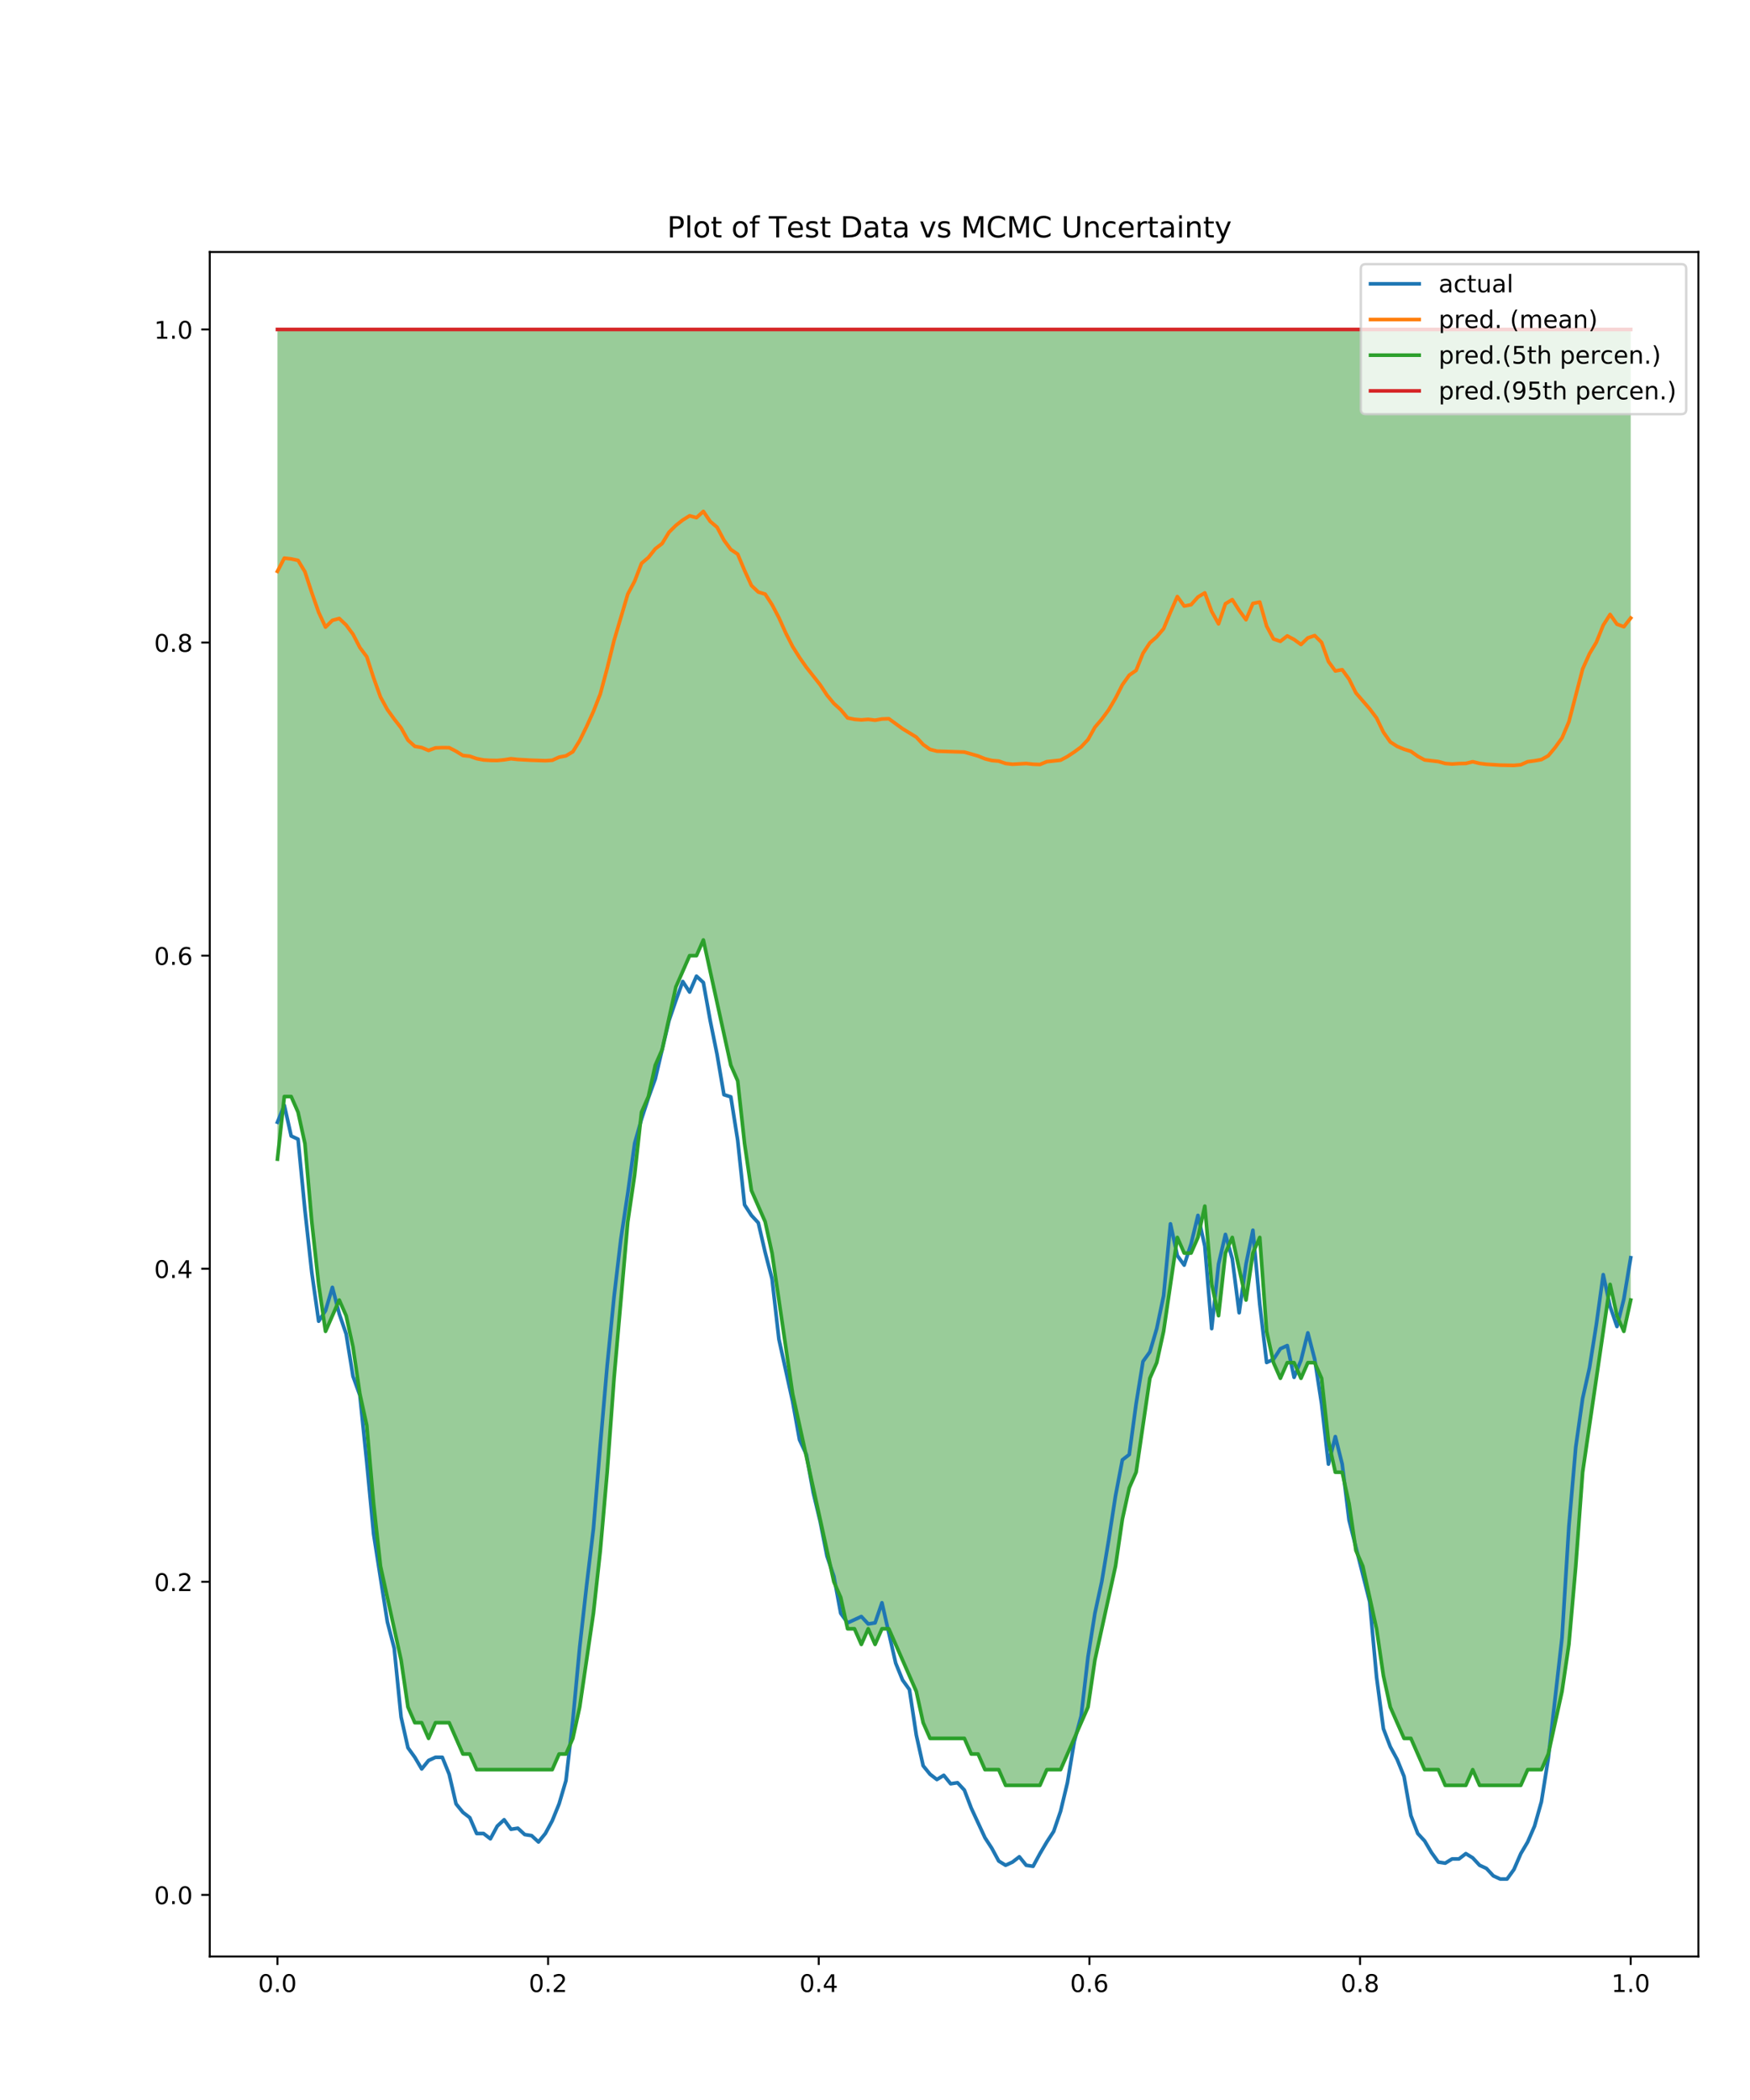 <?xml version="1.0" encoding="utf-8" standalone="no"?>
<!DOCTYPE svg PUBLIC "-//W3C//DTD SVG 1.1//EN"
  "http://www.w3.org/Graphics/SVG/1.1/DTD/svg11.dtd">
<!-- Created with matplotlib (http://matplotlib.org/) -->
<svg height="864pt" version="1.1" viewBox="0 0 720 864" width="720pt" xmlns="http://www.w3.org/2000/svg" xmlns:xlink="http://www.w3.org/1999/xlink">
 <defs>
  <style type="text/css">
*{stroke-linecap:butt;stroke-linejoin:round;}
  </style>
 </defs>
 <g id="figure_1">
  <g id="patch_1">
   <path d="M 0 864 
L 720 864 
L 720 0 
L 0 0 
z
" style="fill:#ffffff;"/>
  </g>
  <g id="axes_1">
   <g id="patch_2">
    <path d="M 86.31 804.96 
L 698.76 804.96 
L 698.76 103.68 
L 86.31 103.68 
z
" style="fill:#ffffff;"/>
   </g>
   <g id="PolyCollection_1">
    <path clip-path="url(#p21fb8d929a)" d="M 114.149 135.556 
L 114.149 476.908 
L 116.975 451.145 
L 119.801 451.145 
L 122.627 457.586 
L 125.454 470.467 
L 128.28 502.67 
L 131.106 528.433 
L 133.932 547.754 
L 136.759 541.314 
L 139.585 534.873 
L 142.411 541.314 
L 145.237 554.195 
L 148.064 573.517 
L 150.89 586.398 
L 153.716 618.601 
L 156.542 644.363 
L 159.369 657.244 
L 162.195 670.126 
L 165.021 683.007 
L 167.848 702.329 
L 170.674 708.769 
L 173.5 708.769 
L 176.326 715.21 
L 179.153 708.769 
L 181.979 708.769 
L 184.805 708.769 
L 187.631 715.21 
L 190.458 721.65 
L 193.284 721.65 
L 196.11 728.091 
L 198.936 728.091 
L 201.763 728.091 
L 204.589 728.091 
L 207.415 728.091 
L 210.241 728.091 
L 213.068 728.091 
L 215.894 728.091 
L 218.72 728.091 
L 221.546 728.091 
L 224.373 728.091 
L 227.199 728.091 
L 230.025 721.65 
L 232.851 721.65 
L 235.678 715.21 
L 238.504 702.329 
L 241.33 683.007 
L 244.156 663.685 
L 246.983 637.923 
L 249.809 605.72 
L 252.635 567.076 
L 255.462 534.873 
L 258.288 502.67 
L 261.114 483.348 
L 263.94 457.586 
L 266.767 451.145 
L 269.593 438.264 
L 272.419 431.824 
L 275.245 418.942 
L 278.072 406.061 
L 280.898 399.621 
L 283.724 393.18 
L 286.55 393.18 
L 289.377 386.739 
L 292.203 399.621 
L 295.029 412.502 
L 297.855 425.383 
L 300.682 438.264 
L 303.508 444.705 
L 306.334 470.467 
L 309.16 489.789 
L 311.987 496.23 
L 314.813 502.67 
L 317.639 515.551 
L 320.465 534.873 
L 323.292 554.195 
L 326.118 573.517 
L 328.944 586.398 
L 331.77 599.279 
L 334.597 612.16 
L 337.423 625.041 
L 340.249 637.923 
L 343.075 650.804 
L 345.902 657.244 
L 348.728 670.126 
L 351.554 670.126 
L 354.381 676.566 
L 357.207 670.126 
L 360.033 676.566 
L 362.859 670.126 
L 365.686 670.126 
L 368.512 676.566 
L 371.338 683.007 
L 374.164 689.447 
L 376.991 695.888 
L 379.817 708.769 
L 382.643 715.21 
L 385.469 715.21 
L 388.296 715.21 
L 391.122 715.21 
L 393.948 715.21 
L 396.774 715.21 
L 399.601 721.65 
L 402.427 721.65 
L 405.253 728.091 
L 408.079 728.091 
L 410.906 728.091 
L 413.732 734.532 
L 416.558 734.532 
L 419.384 734.532 
L 422.211 734.532 
L 425.037 734.532 
L 427.863 734.532 
L 430.689 728.091 
L 433.516 728.091 
L 436.342 728.091 
L 439.168 721.65 
L 441.995 715.21 
L 444.821 708.769 
L 447.647 702.329 
L 450.473 683.007 
L 453.3 670.126 
L 456.126 657.244 
L 458.952 644.363 
L 461.778 625.041 
L 464.605 612.16 
L 467.431 605.72 
L 470.257 586.398 
L 473.083 567.076 
L 475.91 560.636 
L 478.736 547.754 
L 481.562 528.433 
L 484.388 509.111 
L 487.215 515.551 
L 490.041 515.551 
L 492.867 509.111 
L 495.693 496.23 
L 498.52 528.433 
L 501.346 541.314 
L 504.172 515.551 
L 506.998 509.111 
L 509.825 521.992 
L 512.651 534.873 
L 515.477 515.551 
L 518.303 509.111 
L 521.13 547.754 
L 523.956 560.636 
L 526.782 567.076 
L 529.608 560.636 
L 532.435 560.636 
L 535.261 567.076 
L 538.087 560.636 
L 540.914 560.636 
L 543.74 567.076 
L 546.566 592.838 
L 549.392 605.72 
L 552.219 605.72 
L 555.045 618.601 
L 557.871 637.923 
L 560.697 644.363 
L 563.524 657.244 
L 566.35 670.126 
L 569.176 689.447 
L 572.002 702.329 
L 574.829 708.769 
L 577.655 715.21 
L 580.481 715.21 
L 583.307 721.65 
L 586.134 728.091 
L 588.96 728.091 
L 591.786 728.091 
L 594.612 734.532 
L 597.439 734.532 
L 600.265 734.532 
L 603.091 734.532 
L 605.917 728.091 
L 608.744 734.532 
L 611.57 734.532 
L 614.396 734.532 
L 617.222 734.532 
L 620.049 734.532 
L 622.875 734.532 
L 625.701 734.532 
L 628.528 728.091 
L 631.354 728.091 
L 634.18 728.091 
L 637.006 721.65 
L 639.833 708.769 
L 642.659 695.888 
L 645.485 676.566 
L 648.311 644.363 
L 651.138 605.72 
L 653.964 586.398 
L 656.79 567.076 
L 659.616 547.754 
L 662.443 528.433 
L 665.269 541.314 
L 668.095 547.754 
L 670.921 534.873 
L 670.921 135.556 
L 670.921 135.556 
L 668.095 135.556 
L 665.269 135.556 
L 662.443 135.556 
L 659.616 135.556 
L 656.79 135.556 
L 653.964 135.556 
L 651.138 135.556 
L 648.311 135.556 
L 645.485 135.556 
L 642.659 135.556 
L 639.833 135.556 
L 637.006 135.556 
L 634.18 135.556 
L 631.354 135.556 
L 628.528 135.556 
L 625.701 135.556 
L 622.875 135.556 
L 620.049 135.556 
L 617.222 135.556 
L 614.396 135.556 
L 611.57 135.556 
L 608.744 135.556 
L 605.917 135.556 
L 603.091 135.556 
L 600.265 135.556 
L 597.439 135.556 
L 594.612 135.556 
L 591.786 135.556 
L 588.96 135.556 
L 586.134 135.556 
L 583.307 135.556 
L 580.481 135.556 
L 577.655 135.556 
L 574.829 135.556 
L 572.002 135.556 
L 569.176 135.556 
L 566.35 135.556 
L 563.524 135.556 
L 560.697 135.556 
L 557.871 135.556 
L 555.045 135.556 
L 552.219 135.556 
L 549.392 135.556 
L 546.566 135.556 
L 543.74 135.556 
L 540.914 135.556 
L 538.087 135.556 
L 535.261 135.556 
L 532.435 135.556 
L 529.608 135.556 
L 526.782 135.556 
L 523.956 135.556 
L 521.13 135.556 
L 518.303 135.556 
L 515.477 135.556 
L 512.651 135.556 
L 509.825 135.556 
L 506.998 135.556 
L 504.172 135.556 
L 501.346 135.556 
L 498.52 135.556 
L 495.693 135.556 
L 492.867 135.556 
L 490.041 135.556 
L 487.215 135.556 
L 484.388 135.556 
L 481.562 135.556 
L 478.736 135.556 
L 475.91 135.556 
L 473.083 135.556 
L 470.257 135.556 
L 467.431 135.556 
L 464.605 135.556 
L 461.778 135.556 
L 458.952 135.556 
L 456.126 135.556 
L 453.3 135.556 
L 450.473 135.556 
L 447.647 135.556 
L 444.821 135.556 
L 441.995 135.556 
L 439.168 135.556 
L 436.342 135.556 
L 433.516 135.556 
L 430.689 135.556 
L 427.863 135.556 
L 425.037 135.556 
L 422.211 135.556 
L 419.384 135.556 
L 416.558 135.556 
L 413.732 135.556 
L 410.906 135.556 
L 408.079 135.556 
L 405.253 135.556 
L 402.427 135.556 
L 399.601 135.556 
L 396.774 135.556 
L 393.948 135.556 
L 391.122 135.556 
L 388.296 135.556 
L 385.469 135.556 
L 382.643 135.556 
L 379.817 135.556 
L 376.991 135.556 
L 374.164 135.556 
L 371.338 135.556 
L 368.512 135.556 
L 365.686 135.556 
L 362.859 135.556 
L 360.033 135.556 
L 357.207 135.556 
L 354.381 135.556 
L 351.554 135.556 
L 348.728 135.556 
L 345.902 135.556 
L 343.075 135.556 
L 340.249 135.556 
L 337.423 135.556 
L 334.597 135.556 
L 331.77 135.556 
L 328.944 135.556 
L 326.118 135.556 
L 323.292 135.556 
L 320.465 135.556 
L 317.639 135.556 
L 314.813 135.556 
L 311.987 135.556 
L 309.16 135.556 
L 306.334 135.556 
L 303.508 135.556 
L 300.682 135.556 
L 297.855 135.556 
L 295.029 135.556 
L 292.203 135.556 
L 289.377 135.556 
L 286.55 135.556 
L 283.724 135.556 
L 280.898 135.556 
L 278.072 135.556 
L 275.245 135.556 
L 272.419 135.556 
L 269.593 135.556 
L 266.767 135.556 
L 263.94 135.556 
L 261.114 135.556 
L 258.288 135.556 
L 255.462 135.556 
L 252.635 135.556 
L 249.809 135.556 
L 246.983 135.556 
L 244.156 135.556 
L 241.33 135.556 
L 238.504 135.556 
L 235.678 135.556 
L 232.851 135.556 
L 230.025 135.556 
L 227.199 135.556 
L 224.373 135.556 
L 221.546 135.556 
L 218.72 135.556 
L 215.894 135.556 
L 213.068 135.556 
L 210.241 135.556 
L 207.415 135.556 
L 204.589 135.556 
L 201.763 135.556 
L 198.936 135.556 
L 196.11 135.556 
L 193.284 135.556 
L 190.458 135.556 
L 187.631 135.556 
L 184.805 135.556 
L 181.979 135.556 
L 179.153 135.556 
L 176.326 135.556 
L 173.5 135.556 
L 170.674 135.556 
L 167.848 135.556 
L 165.021 135.556 
L 162.195 135.556 
L 159.369 135.556 
L 156.542 135.556 
L 153.716 135.556 
L 150.89 135.556 
L 148.064 135.556 
L 145.237 135.556 
L 142.411 135.556 
L 139.585 135.556 
L 136.759 135.556 
L 133.932 135.556 
L 131.106 135.556 
L 128.28 135.556 
L 125.454 135.556 
L 122.627 135.556 
L 119.801 135.556 
L 116.975 135.556 
L 114.149 135.556 
z
" style="fill:#008000;fill-opacity:0.4;"/>
   </g>
   <g id="matplotlib.axis_1">
    <g id="xtick_1">
     <g id="line2d_1">
      <defs>
       <path d="M 0 0 
L 0 3.5 
" id="mecf77a45b4" style="stroke:#000000;stroke-width:0.8;"/>
      </defs>
      <g>
       <use style="stroke:#000000;stroke-width:0.8;" x="114.149" xlink:href="#mecf77a45b4" y="804.96"/>
      </g>
     </g>
     <g id="text_1">
      <!-- 0.0 -->
      <defs>
       <path d="M 31.781 66.406 
Q 24.172 66.406 20.328 58.906 
Q 16.5 51.422 16.5 36.375 
Q 16.5 21.391 20.328 13.891 
Q 24.172 6.391 31.781 6.391 
Q 39.453 6.391 43.281 13.891 
Q 47.125 21.391 47.125 36.375 
Q 47.125 51.422 43.281 58.906 
Q 39.453 66.406 31.781 66.406 
z
M 31.781 74.219 
Q 44.047 74.219 50.516 64.516 
Q 56.984 54.828 56.984 36.375 
Q 56.984 17.969 50.516 8.266 
Q 44.047 -1.422 31.781 -1.422 
Q 19.531 -1.422 13.062 8.266 
Q 6.594 17.969 6.594 36.375 
Q 6.594 54.828 13.062 64.516 
Q 19.531 74.219 31.781 74.219 
z
" id="DejaVuSans-30"/>
       <path d="M 10.688 12.406 
L 21 12.406 
L 21 0 
L 10.688 0 
z
" id="DejaVuSans-2e"/>
      </defs>
      <g transform="translate(106.197 819.558)scale(0.1 -0.1)">
       <use xlink:href="#DejaVuSans-30"/>
       <use x="63.623" xlink:href="#DejaVuSans-2e"/>
       <use x="95.41" xlink:href="#DejaVuSans-30"/>
      </g>
     </g>
    </g>
    <g id="xtick_2">
     <g id="line2d_2">
      <g>
       <use style="stroke:#000000;stroke-width:0.8;" x="225.503" xlink:href="#mecf77a45b4" y="804.96"/>
      </g>
     </g>
     <g id="text_2">
      <!-- 0.2 -->
      <defs>
       <path d="M 19.188 8.297 
L 53.609 8.297 
L 53.609 0 
L 7.328 0 
L 7.328 8.297 
Q 12.938 14.109 22.625 23.891 
Q 32.328 33.688 34.812 36.531 
Q 39.547 41.844 41.422 45.531 
Q 43.312 49.219 43.312 52.781 
Q 43.312 58.594 39.234 62.25 
Q 35.156 65.922 28.609 65.922 
Q 23.969 65.922 18.812 64.312 
Q 13.672 62.703 7.812 59.422 
L 7.812 69.391 
Q 13.766 71.781 18.938 73 
Q 24.125 74.219 28.422 74.219 
Q 39.75 74.219 46.484 68.547 
Q 53.219 62.891 53.219 53.422 
Q 53.219 48.922 51.531 44.891 
Q 49.859 40.875 45.406 35.406 
Q 44.188 33.984 37.641 27.219 
Q 31.109 20.453 19.188 8.297 
z
" id="DejaVuSans-32"/>
      </defs>
      <g transform="translate(217.552 819.558)scale(0.1 -0.1)">
       <use xlink:href="#DejaVuSans-30"/>
       <use x="63.623" xlink:href="#DejaVuSans-2e"/>
       <use x="95.41" xlink:href="#DejaVuSans-32"/>
      </g>
     </g>
    </g>
    <g id="xtick_3">
     <g id="line2d_3">
      <g>
       <use style="stroke:#000000;stroke-width:0.8;" x="336.858" xlink:href="#mecf77a45b4" y="804.96"/>
      </g>
     </g>
     <g id="text_3">
      <!-- 0.4 -->
      <defs>
       <path d="M 37.797 64.312 
L 12.891 25.391 
L 37.797 25.391 
z
M 35.203 72.906 
L 47.609 72.906 
L 47.609 25.391 
L 58.016 25.391 
L 58.016 17.188 
L 47.609 17.188 
L 47.609 0 
L 37.797 0 
L 37.797 17.188 
L 4.891 17.188 
L 4.891 26.703 
z
" id="DejaVuSans-34"/>
      </defs>
      <g transform="translate(328.906 819.558)scale(0.1 -0.1)">
       <use xlink:href="#DejaVuSans-30"/>
       <use x="63.623" xlink:href="#DejaVuSans-2e"/>
       <use x="95.41" xlink:href="#DejaVuSans-34"/>
      </g>
     </g>
    </g>
    <g id="xtick_4">
     <g id="line2d_4">
      <g>
       <use style="stroke:#000000;stroke-width:0.8;" x="448.212" xlink:href="#mecf77a45b4" y="804.96"/>
      </g>
     </g>
     <g id="text_4">
      <!-- 0.6 -->
      <defs>
       <path d="M 33.016 40.375 
Q 26.375 40.375 22.484 35.828 
Q 18.609 31.297 18.609 23.391 
Q 18.609 15.531 22.484 10.953 
Q 26.375 6.391 33.016 6.391 
Q 39.656 6.391 43.531 10.953 
Q 47.406 15.531 47.406 23.391 
Q 47.406 31.297 43.531 35.828 
Q 39.656 40.375 33.016 40.375 
z
M 52.594 71.297 
L 52.594 62.312 
Q 48.875 64.062 45.094 64.984 
Q 41.312 65.922 37.594 65.922 
Q 27.828 65.922 22.672 59.328 
Q 17.531 52.734 16.797 39.406 
Q 19.672 43.656 24.016 45.922 
Q 28.375 48.188 33.594 48.188 
Q 44.578 48.188 50.953 41.516 
Q 57.328 34.859 57.328 23.391 
Q 57.328 12.156 50.688 5.359 
Q 44.047 -1.422 33.016 -1.422 
Q 20.359 -1.422 13.672 8.266 
Q 6.984 17.969 6.984 36.375 
Q 6.984 53.656 15.188 63.938 
Q 23.391 74.219 37.203 74.219 
Q 40.922 74.219 44.703 73.484 
Q 48.484 72.75 52.594 71.297 
z
" id="DejaVuSans-36"/>
      </defs>
      <g transform="translate(440.261 819.558)scale(0.1 -0.1)">
       <use xlink:href="#DejaVuSans-30"/>
       <use x="63.623" xlink:href="#DejaVuSans-2e"/>
       <use x="95.41" xlink:href="#DejaVuSans-36"/>
      </g>
     </g>
    </g>
    <g id="xtick_5">
     <g id="line2d_5">
      <g>
       <use style="stroke:#000000;stroke-width:0.8;" x="559.567" xlink:href="#mecf77a45b4" y="804.96"/>
      </g>
     </g>
     <g id="text_5">
      <!-- 0.8 -->
      <defs>
       <path d="M 31.781 34.625 
Q 24.75 34.625 20.719 30.859 
Q 16.703 27.094 16.703 20.516 
Q 16.703 13.922 20.719 10.156 
Q 24.75 6.391 31.781 6.391 
Q 38.812 6.391 42.859 10.172 
Q 46.922 13.969 46.922 20.516 
Q 46.922 27.094 42.891 30.859 
Q 38.875 34.625 31.781 34.625 
z
M 21.922 38.812 
Q 15.578 40.375 12.031 44.719 
Q 8.5 49.078 8.5 55.328 
Q 8.5 64.062 14.719 69.141 
Q 20.953 74.219 31.781 74.219 
Q 42.672 74.219 48.875 69.141 
Q 55.078 64.062 55.078 55.328 
Q 55.078 49.078 51.531 44.719 
Q 48 40.375 41.703 38.812 
Q 48.828 37.156 52.797 32.312 
Q 56.781 27.484 56.781 20.516 
Q 56.781 9.906 50.312 4.234 
Q 43.844 -1.422 31.781 -1.422 
Q 19.734 -1.422 13.25 4.234 
Q 6.781 9.906 6.781 20.516 
Q 6.781 27.484 10.781 32.312 
Q 14.797 37.156 21.922 38.812 
z
M 18.312 54.391 
Q 18.312 48.734 21.844 45.562 
Q 25.391 42.391 31.781 42.391 
Q 38.141 42.391 41.719 45.562 
Q 45.312 48.734 45.312 54.391 
Q 45.312 60.062 41.719 63.234 
Q 38.141 66.406 31.781 66.406 
Q 25.391 66.406 21.844 63.234 
Q 18.312 60.062 18.312 54.391 
z
" id="DejaVuSans-38"/>
      </defs>
      <g transform="translate(551.615 819.558)scale(0.1 -0.1)">
       <use xlink:href="#DejaVuSans-30"/>
       <use x="63.623" xlink:href="#DejaVuSans-2e"/>
       <use x="95.41" xlink:href="#DejaVuSans-38"/>
      </g>
     </g>
    </g>
    <g id="xtick_6">
     <g id="line2d_6">
      <g>
       <use style="stroke:#000000;stroke-width:0.8;" x="670.921" xlink:href="#mecf77a45b4" y="804.96"/>
      </g>
     </g>
     <g id="text_6">
      <!-- 1.0 -->
      <defs>
       <path d="M 12.406 8.297 
L 28.516 8.297 
L 28.516 63.922 
L 10.984 60.406 
L 10.984 69.391 
L 28.422 72.906 
L 38.281 72.906 
L 38.281 8.297 
L 54.391 8.297 
L 54.391 0 
L 12.406 0 
z
" id="DejaVuSans-31"/>
      </defs>
      <g transform="translate(662.97 819.558)scale(0.1 -0.1)">
       <use xlink:href="#DejaVuSans-31"/>
       <use x="63.623" xlink:href="#DejaVuSans-2e"/>
       <use x="95.41" xlink:href="#DejaVuSans-30"/>
      </g>
     </g>
    </g>
   </g>
   <g id="matplotlib.axis_2">
    <g id="ytick_1">
     <g id="line2d_7">
      <defs>
       <path d="M 0 0 
L -3.5 0 
" id="m53fb6d3115" style="stroke:#000000;stroke-width:0.8;"/>
      </defs>
      <g>
       <use style="stroke:#000000;stroke-width:0.8;" x="86.31" xlink:href="#m53fb6d3115" y="779.616"/>
      </g>
     </g>
     <g id="text_7">
      <!-- 0.0 -->
      <g transform="translate(63.407 783.415)scale(0.1 -0.1)">
       <use xlink:href="#DejaVuSans-30"/>
       <use x="63.623" xlink:href="#DejaVuSans-2e"/>
       <use x="95.41" xlink:href="#DejaVuSans-30"/>
      </g>
     </g>
    </g>
    <g id="ytick_2">
     <g id="line2d_8">
      <g>
       <use style="stroke:#000000;stroke-width:0.8;" x="86.31" xlink:href="#m53fb6d3115" y="650.804"/>
      </g>
     </g>
     <g id="text_8">
      <!-- 0.2 -->
      <g transform="translate(63.407 654.603)scale(0.1 -0.1)">
       <use xlink:href="#DejaVuSans-30"/>
       <use x="63.623" xlink:href="#DejaVuSans-2e"/>
       <use x="95.41" xlink:href="#DejaVuSans-32"/>
      </g>
     </g>
    </g>
    <g id="ytick_3">
     <g id="line2d_9">
      <g>
       <use style="stroke:#000000;stroke-width:0.8;" x="86.31" xlink:href="#m53fb6d3115" y="521.992"/>
      </g>
     </g>
     <g id="text_9">
      <!-- 0.4 -->
      <g transform="translate(63.407 525.791)scale(0.1 -0.1)">
       <use xlink:href="#DejaVuSans-30"/>
       <use x="63.623" xlink:href="#DejaVuSans-2e"/>
       <use x="95.41" xlink:href="#DejaVuSans-34"/>
      </g>
     </g>
    </g>
    <g id="ytick_4">
     <g id="line2d_10">
      <g>
       <use style="stroke:#000000;stroke-width:0.8;" x="86.31" xlink:href="#m53fb6d3115" y="393.18"/>
      </g>
     </g>
     <g id="text_10">
      <!-- 0.6 -->
      <g transform="translate(63.407 396.979)scale(0.1 -0.1)">
       <use xlink:href="#DejaVuSans-30"/>
       <use x="63.623" xlink:href="#DejaVuSans-2e"/>
       <use x="95.41" xlink:href="#DejaVuSans-36"/>
      </g>
     </g>
    </g>
    <g id="ytick_5">
     <g id="line2d_11">
      <g>
       <use style="stroke:#000000;stroke-width:0.8;" x="86.31" xlink:href="#m53fb6d3115" y="264.368"/>
      </g>
     </g>
     <g id="text_11">
      <!-- 0.8 -->
      <g transform="translate(63.407 268.167)scale(0.1 -0.1)">
       <use xlink:href="#DejaVuSans-30"/>
       <use x="63.623" xlink:href="#DejaVuSans-2e"/>
       <use x="95.41" xlink:href="#DejaVuSans-38"/>
      </g>
     </g>
    </g>
    <g id="ytick_6">
     <g id="line2d_12">
      <g>
       <use style="stroke:#000000;stroke-width:0.8;" x="86.31" xlink:href="#m53fb6d3115" y="135.556"/>
      </g>
     </g>
     <g id="text_12">
      <!-- 1.0 -->
      <g transform="translate(63.407 139.356)scale(0.1 -0.1)">
       <use xlink:href="#DejaVuSans-31"/>
       <use x="63.623" xlink:href="#DejaVuSans-2e"/>
       <use x="95.41" xlink:href="#DejaVuSans-30"/>
      </g>
     </g>
    </g>
   </g>
   <g id="line2d_13">
    <path clip-path="url(#p21fb8d929a)" d="M 114.149 461.723 
L 116.975 454.755 
L 119.801 467.384 
L 122.627 468.69 
L 125.454 497.867 
L 128.28 523.56 
L 131.106 543.591 
L 133.932 539.237 
L 136.759 529.656 
L 139.585 540.543 
L 142.411 548.817 
L 145.237 566.236 
L 148.064 574.074 
L 150.89 601.509 
L 153.716 631.121 
L 159.369 667.265 
L 162.195 678.151 
L 165.021 706.457 
L 167.848 719.085 
L 170.674 723.005 
L 173.5 727.795 
L 176.326 724.311 
L 179.153 723.005 
L 181.979 723.005 
L 184.805 729.972 
L 187.631 742.165 
L 190.458 745.649 
L 193.284 747.826 
L 196.11 754.358 
L 198.936 754.358 
L 201.763 756.536 
L 204.589 751.31 
L 207.415 748.697 
L 210.241 752.617 
L 213.068 752.181 
L 215.894 754.794 
L 218.72 755.229 
L 221.546 757.842 
L 224.373 754.358 
L 227.199 749.133 
L 230.025 742.165 
L 232.851 732.585 
L 235.678 707.763 
L 238.504 677.716 
L 241.33 652.458 
L 244.156 628.943 
L 246.983 594.541 
L 249.809 561.881 
L 252.635 533.575 
L 255.462 509.625 
L 258.288 490.899 
L 261.114 470.432 
L 263.94 460.417 
L 266.767 451.707 
L 269.593 443.869 
L 275.245 419.918 
L 278.072 411.644 
L 280.898 403.806 
L 283.724 408.16 
L 286.55 401.628 
L 289.377 404.241 
L 292.203 419.918 
L 295.029 433.853 
L 297.855 450.401 
L 300.682 451.272 
L 303.508 469.126 
L 306.334 495.69 
L 309.16 500.044 
L 311.987 503.093 
L 314.813 515.286 
L 317.639 526.173 
L 320.465 550.994 
L 326.118 576.687 
L 328.944 592.364 
L 331.77 598.46 
L 334.597 614.138 
L 337.423 625.895 
L 340.249 640.266 
L 343.075 648.539 
L 345.902 663.781 
L 348.728 667.7 
L 354.381 665.087 
L 357.207 668.135 
L 360.033 667.7 
L 362.859 659.426 
L 368.512 684.248 
L 371.338 691.215 
L 374.164 695.134 
L 376.991 713.86 
L 379.817 726.488 
L 382.643 729.972 
L 385.469 732.15 
L 388.296 730.408 
L 391.122 733.891 
L 393.948 733.456 
L 396.774 736.504 
L 399.601 743.907 
L 405.253 756.1 
L 408.079 760.455 
L 410.906 765.681 
L 413.732 767.423 
L 416.558 766.116 
L 419.384 763.939 
L 422.211 767.423 
L 425.037 767.858 
L 427.863 762.632 
L 430.689 757.842 
L 433.516 753.487 
L 436.342 745.214 
L 439.168 733.456 
L 441.995 716.473 
L 444.821 706.022 
L 447.647 681.635 
L 450.473 663.781 
L 453.3 650.717 
L 456.126 633.734 
L 458.952 615.444 
L 461.778 600.638 
L 464.605 598.46 
L 467.431 577.558 
L 470.257 560.139 
L 473.083 556.22 
L 475.91 546.639 
L 478.736 533.14 
L 481.562 503.528 
L 484.388 516.592 
L 487.215 520.511 
L 490.041 511.802 
L 492.867 500.044 
L 495.693 512.673 
L 498.52 546.639 
L 501.346 520.076 
L 504.172 507.883 
L 506.998 517.898 
L 509.825 540.107 
L 512.651 520.076 
L 515.477 506.141 
L 518.303 536.624 
L 521.13 560.574 
L 523.956 559.268 
L 526.782 554.914 
L 529.608 553.607 
L 532.435 566.671 
L 535.261 559.704 
L 538.087 548.382 
L 540.914 559.268 
L 543.74 577.558 
L 546.566 602.38 
L 549.392 591.058 
L 552.219 602.38 
L 555.045 625.459 
L 563.524 658.99 
L 566.35 689.909 
L 569.176 711.247 
L 572.002 718.65 
L 574.829 723.876 
L 577.655 730.843 
L 580.481 746.956 
L 583.307 754.358 
L 586.134 757.407 
L 588.96 762.197 
L 591.786 766.116 
L 594.612 766.552 
L 597.439 764.81 
L 600.265 764.81 
L 603.091 762.632 
L 605.917 764.374 
L 608.744 767.423 
L 611.57 768.729 
L 614.396 771.777 
L 617.222 773.084 
L 620.049 773.084 
L 622.875 769.164 
L 625.701 762.632 
L 628.528 757.842 
L 631.354 751.31 
L 634.18 741.294 
L 637.006 723.44 
L 642.659 673.797 
L 645.485 628.072 
L 648.311 595.412 
L 651.138 575.381 
L 653.964 562.752 
L 656.79 544.898 
L 659.616 524.43 
L 662.443 537.494 
L 665.269 545.769 
L 668.095 534.446 
L 670.921 517.463 
L 670.921 517.463 
" style="fill:none;stroke:#1f77b4;stroke-linecap:square;stroke-width:1.5;"/>
   </g>
   <g id="line2d_14">
    <path clip-path="url(#p21fb8d929a)" d="M 114.149 235.058 
L 116.975 229.626 
L 119.801 229.951 
L 122.627 230.559 
L 125.454 235.232 
L 128.28 243.857 
L 131.106 251.924 
L 133.932 258.023 
L 136.759 255.225 
L 139.585 254.456 
L 142.411 257.15 
L 145.237 260.946 
L 148.064 266.419 
L 150.89 270.184 
L 153.716 278.904 
L 156.542 286.765 
L 159.369 291.928 
L 162.195 295.854 
L 165.021 299.476 
L 167.848 304.506 
L 170.674 307.068 
L 173.5 307.557 
L 176.326 308.76 
L 179.153 307.702 
L 181.979 307.594 
L 184.805 307.627 
L 187.631 309.088 
L 190.458 310.832 
L 193.284 311.137 
L 196.11 312.121 
L 198.936 312.67 
L 201.763 312.847 
L 204.589 312.886 
L 207.415 312.617 
L 210.241 312.168 
L 213.068 312.473 
L 218.72 312.788 
L 224.373 312.973 
L 227.199 312.799 
L 230.025 311.524 
L 232.851 310.983 
L 235.678 309.291 
L 238.504 304.695 
L 241.33 298.943 
L 244.156 292.701 
L 246.983 285.508 
L 249.809 274.979 
L 252.635 263.549 
L 258.288 244.449 
L 261.114 239.11 
L 263.94 231.785 
L 266.767 229.377 
L 269.593 225.81 
L 272.419 223.626 
L 275.245 218.979 
L 278.072 216.176 
L 280.898 213.955 
L 283.724 212.205 
L 286.55 212.99 
L 289.377 210.404 
L 292.203 214.527 
L 295.029 216.916 
L 297.855 222.254 
L 300.682 226.086 
L 303.508 227.994 
L 306.334 234.71 
L 309.16 240.899 
L 311.987 243.581 
L 314.813 244.433 
L 317.639 248.772 
L 320.465 254.15 
L 323.292 260.459 
L 326.118 266.022 
L 328.944 270.516 
L 331.77 274.554 
L 337.423 281.724 
L 340.249 286.006 
L 343.075 289.424 
L 345.902 291.99 
L 348.728 295.377 
L 351.554 295.951 
L 354.381 296.189 
L 357.207 295.961 
L 360.033 296.312 
L 362.859 295.814 
L 365.686 295.705 
L 371.338 299.811 
L 376.991 303.27 
L 379.817 306.325 
L 382.643 308.324 
L 385.469 309.048 
L 396.774 309.424 
L 402.427 311.043 
L 405.253 312.192 
L 408.079 312.899 
L 410.906 313.136 
L 413.732 314.12 
L 416.558 314.435 
L 422.211 314.135 
L 425.037 314.434 
L 427.863 314.539 
L 430.689 313.366 
L 436.342 312.768 
L 439.168 311.251 
L 441.995 309.382 
L 444.821 307.297 
L 447.647 304.273 
L 450.473 299.212 
L 453.3 295.908 
L 456.126 292.081 
L 458.952 287.274 
L 461.778 281.733 
L 464.605 277.793 
L 467.431 275.82 
L 470.257 268.779 
L 473.083 264.493 
L 475.91 262.008 
L 478.736 258.663 
L 481.562 251.875 
L 484.388 245.435 
L 487.215 249.359 
L 490.041 248.806 
L 492.867 245.634 
L 495.693 243.919 
L 498.52 251.57 
L 501.346 256.68 
L 504.172 248.404 
L 506.998 246.702 
L 509.825 251.127 
L 512.651 254.981 
L 515.477 248.271 
L 518.303 247.703 
L 521.13 257.622 
L 523.956 262.894 
L 526.782 263.866 
L 529.608 261.626 
L 532.435 263.125 
L 535.261 265.176 
L 538.087 262.456 
L 540.914 261.496 
L 543.74 264.309 
L 546.566 272.175 
L 549.392 276.058 
L 552.219 275.53 
L 555.045 279.42 
L 557.871 285.093 
L 563.524 291.636 
L 566.35 295.385 
L 569.176 301.238 
L 572.002 305.256 
L 574.829 307.079 
L 577.655 308.254 
L 580.481 309.131 
L 583.307 311.144 
L 586.134 312.674 
L 591.786 313.326 
L 594.612 314.126 
L 597.439 314.338 
L 600.265 314.158 
L 603.091 314.102 
L 605.917 313.395 
L 608.744 314.097 
L 611.57 314.444 
L 617.222 314.798 
L 622.875 314.905 
L 625.701 314.655 
L 628.528 313.381 
L 631.354 313.016 
L 634.18 312.52 
L 637.006 310.931 
L 639.833 307.539 
L 642.659 303.622 
L 645.485 296.974 
L 651.138 275.269 
L 653.964 268.959 
L 656.79 264.235 
L 659.616 257.228 
L 662.443 252.805 
L 665.269 256.808 
L 668.095 257.865 
L 670.921 254.285 
L 670.921 254.285 
" style="fill:none;stroke:#ff7f0e;stroke-linecap:square;stroke-width:1.5;"/>
   </g>
   <g id="line2d_15">
    <path clip-path="url(#p21fb8d929a)" d="M 114.149 476.908 
L 116.975 451.145 
L 119.801 451.145 
L 122.627 457.586 
L 125.454 470.467 
L 128.28 502.67 
L 131.106 528.433 
L 133.932 547.754 
L 139.585 534.873 
L 142.411 541.314 
L 145.237 554.195 
L 148.064 573.517 
L 150.89 586.398 
L 153.716 618.601 
L 156.542 644.363 
L 165.021 683.007 
L 167.848 702.329 
L 170.674 708.769 
L 173.5 708.769 
L 176.326 715.21 
L 179.153 708.769 
L 184.805 708.769 
L 190.458 721.65 
L 193.284 721.65 
L 196.11 728.091 
L 227.199 728.091 
L 230.025 721.65 
L 232.851 721.65 
L 235.678 715.21 
L 238.504 702.329 
L 244.156 663.685 
L 246.983 637.923 
L 249.809 605.72 
L 252.635 567.076 
L 258.288 502.67 
L 261.114 483.348 
L 263.94 457.586 
L 266.767 451.145 
L 269.593 438.264 
L 272.419 431.824 
L 278.072 406.061 
L 283.724 393.18 
L 286.55 393.18 
L 289.377 386.739 
L 300.682 438.264 
L 303.508 444.705 
L 306.334 470.467 
L 309.16 489.789 
L 314.813 502.67 
L 317.639 515.551 
L 326.118 573.517 
L 343.075 650.804 
L 345.902 657.244 
L 348.728 670.126 
L 351.554 670.126 
L 354.381 676.566 
L 357.207 670.126 
L 360.033 676.566 
L 362.859 670.126 
L 365.686 670.126 
L 376.991 695.888 
L 379.817 708.769 
L 382.643 715.21 
L 396.774 715.21 
L 399.601 721.65 
L 402.427 721.65 
L 405.253 728.091 
L 410.906 728.091 
L 413.732 734.532 
L 427.863 734.532 
L 430.689 728.091 
L 436.342 728.091 
L 447.647 702.329 
L 450.473 683.007 
L 458.952 644.363 
L 461.778 625.041 
L 464.605 612.16 
L 467.431 605.72 
L 473.083 567.076 
L 475.91 560.636 
L 478.736 547.754 
L 484.388 509.111 
L 487.215 515.551 
L 490.041 515.551 
L 492.867 509.111 
L 495.693 496.23 
L 498.52 528.433 
L 501.346 541.314 
L 504.172 515.551 
L 506.998 509.111 
L 512.651 534.873 
L 515.477 515.551 
L 518.303 509.111 
L 521.13 547.754 
L 523.956 560.636 
L 526.782 567.076 
L 529.608 560.636 
L 532.435 560.636 
L 535.261 567.076 
L 538.087 560.636 
L 540.914 560.636 
L 543.74 567.076 
L 546.566 592.838 
L 549.392 605.72 
L 552.219 605.72 
L 555.045 618.601 
L 557.871 637.923 
L 560.697 644.363 
L 566.35 670.126 
L 569.176 689.447 
L 572.002 702.329 
L 577.655 715.21 
L 580.481 715.21 
L 586.134 728.091 
L 591.786 728.091 
L 594.612 734.532 
L 603.091 734.532 
L 605.917 728.091 
L 608.744 734.532 
L 625.701 734.532 
L 628.528 728.091 
L 634.18 728.091 
L 637.006 721.65 
L 642.659 695.888 
L 645.485 676.566 
L 648.311 644.363 
L 651.138 605.72 
L 662.443 528.433 
L 665.269 541.314 
L 668.095 547.754 
L 670.921 534.873 
L 670.921 534.873 
" style="fill:none;stroke:#2ca02c;stroke-linecap:square;stroke-width:1.5;"/>
   </g>
   <g id="line2d_16">
    <path clip-path="url(#p21fb8d929a)" d="M 114.149 135.556 
L 670.921 135.556 
L 670.921 135.556 
" style="fill:none;stroke:#d62728;stroke-linecap:square;stroke-width:1.5;"/>
   </g>
   <g id="patch_3">
    <path d="M 86.31 804.96 
L 86.31 103.68 
" style="fill:none;stroke:#000000;stroke-linecap:square;stroke-linejoin:miter;stroke-width:0.8;"/>
   </g>
   <g id="patch_4">
    <path d="M 698.76 804.96 
L 698.76 103.68 
" style="fill:none;stroke:#000000;stroke-linecap:square;stroke-linejoin:miter;stroke-width:0.8;"/>
   </g>
   <g id="patch_5">
    <path d="M 86.31 804.96 
L 698.76 804.96 
" style="fill:none;stroke:#000000;stroke-linecap:square;stroke-linejoin:miter;stroke-width:0.8;"/>
   </g>
   <g id="patch_6">
    <path d="M 86.31 103.68 
L 698.76 103.68 
" style="fill:none;stroke:#000000;stroke-linecap:square;stroke-linejoin:miter;stroke-width:0.8;"/>
   </g>
   <g id="text_13">
    <!-- Plot of Test Data vs MCMC Uncertainty  -->
    <defs>
     <path d="M 19.672 64.797 
L 19.672 37.406 
L 32.078 37.406 
Q 38.969 37.406 42.719 40.969 
Q 46.484 44.531 46.484 51.125 
Q 46.484 57.672 42.719 61.234 
Q 38.969 64.797 32.078 64.797 
z
M 9.812 72.906 
L 32.078 72.906 
Q 44.344 72.906 50.609 67.359 
Q 56.891 61.812 56.891 51.125 
Q 56.891 40.328 50.609 34.812 
Q 44.344 29.297 32.078 29.297 
L 19.672 29.297 
L 19.672 0 
L 9.812 0 
z
" id="DejaVuSans-50"/>
     <path d="M 9.422 75.984 
L 18.406 75.984 
L 18.406 0 
L 9.422 0 
z
" id="DejaVuSans-6c"/>
     <path d="M 30.609 48.391 
Q 23.391 48.391 19.188 42.75 
Q 14.984 37.109 14.984 27.297 
Q 14.984 17.484 19.156 11.844 
Q 23.344 6.203 30.609 6.203 
Q 37.797 6.203 41.984 11.859 
Q 46.188 17.531 46.188 27.297 
Q 46.188 37.016 41.984 42.703 
Q 37.797 48.391 30.609 48.391 
z
M 30.609 56 
Q 42.328 56 49.016 48.375 
Q 55.719 40.766 55.719 27.297 
Q 55.719 13.875 49.016 6.219 
Q 42.328 -1.422 30.609 -1.422 
Q 18.844 -1.422 12.172 6.219 
Q 5.516 13.875 5.516 27.297 
Q 5.516 40.766 12.172 48.375 
Q 18.844 56 30.609 56 
z
" id="DejaVuSans-6f"/>
     <path d="M 18.312 70.219 
L 18.312 54.688 
L 36.812 54.688 
L 36.812 47.703 
L 18.312 47.703 
L 18.312 18.016 
Q 18.312 11.328 20.141 9.422 
Q 21.969 7.516 27.594 7.516 
L 36.812 7.516 
L 36.812 0 
L 27.594 0 
Q 17.188 0 13.234 3.875 
Q 9.281 7.766 9.281 18.016 
L 9.281 47.703 
L 2.688 47.703 
L 2.688 54.688 
L 9.281 54.688 
L 9.281 70.219 
z
" id="DejaVuSans-74"/>
     <path id="DejaVuSans-20"/>
     <path d="M 37.109 75.984 
L 37.109 68.5 
L 28.516 68.5 
Q 23.688 68.5 21.797 66.547 
Q 19.922 64.594 19.922 59.516 
L 19.922 54.688 
L 34.719 54.688 
L 34.719 47.703 
L 19.922 47.703 
L 19.922 0 
L 10.891 0 
L 10.891 47.703 
L 2.297 47.703 
L 2.297 54.688 
L 10.891 54.688 
L 10.891 58.5 
Q 10.891 67.625 15.141 71.797 
Q 19.391 75.984 28.609 75.984 
z
" id="DejaVuSans-66"/>
     <path d="M -0.297 72.906 
L 61.375 72.906 
L 61.375 64.594 
L 35.5 64.594 
L 35.5 0 
L 25.594 0 
L 25.594 64.594 
L -0.297 64.594 
z
" id="DejaVuSans-54"/>
     <path d="M 56.203 29.594 
L 56.203 25.203 
L 14.891 25.203 
Q 15.484 15.922 20.484 11.062 
Q 25.484 6.203 34.422 6.203 
Q 39.594 6.203 44.453 7.469 
Q 49.312 8.734 54.109 11.281 
L 54.109 2.781 
Q 49.266 0.734 44.188 -0.344 
Q 39.109 -1.422 33.891 -1.422 
Q 20.797 -1.422 13.156 6.188 
Q 5.516 13.812 5.516 26.812 
Q 5.516 40.234 12.766 48.109 
Q 20.016 56 32.328 56 
Q 43.359 56 49.781 48.891 
Q 56.203 41.797 56.203 29.594 
z
M 47.219 32.234 
Q 47.125 39.594 43.094 43.984 
Q 39.062 48.391 32.422 48.391 
Q 24.906 48.391 20.391 44.141 
Q 15.875 39.891 15.188 32.172 
z
" id="DejaVuSans-65"/>
     <path d="M 44.281 53.078 
L 44.281 44.578 
Q 40.484 46.531 36.375 47.5 
Q 32.281 48.484 27.875 48.484 
Q 21.188 48.484 17.844 46.438 
Q 14.5 44.391 14.5 40.281 
Q 14.5 37.156 16.891 35.375 
Q 19.281 33.594 26.516 31.984 
L 29.594 31.297 
Q 39.156 29.25 43.188 25.516 
Q 47.219 21.781 47.219 15.094 
Q 47.219 7.469 41.188 3.016 
Q 35.156 -1.422 24.609 -1.422 
Q 20.219 -1.422 15.453 -0.562 
Q 10.688 0.297 5.422 2 
L 5.422 11.281 
Q 10.406 8.688 15.234 7.391 
Q 20.062 6.109 24.812 6.109 
Q 31.156 6.109 34.562 8.281 
Q 37.984 10.453 37.984 14.406 
Q 37.984 18.062 35.516 20.016 
Q 33.062 21.969 24.703 23.781 
L 21.578 24.516 
Q 13.234 26.266 9.516 29.906 
Q 5.812 33.547 5.812 39.891 
Q 5.812 47.609 11.281 51.797 
Q 16.75 56 26.812 56 
Q 31.781 56 36.172 55.266 
Q 40.578 54.547 44.281 53.078 
z
" id="DejaVuSans-73"/>
     <path d="M 19.672 64.797 
L 19.672 8.109 
L 31.594 8.109 
Q 46.688 8.109 53.688 14.938 
Q 60.688 21.781 60.688 36.531 
Q 60.688 51.172 53.688 57.984 
Q 46.688 64.797 31.594 64.797 
z
M 9.812 72.906 
L 30.078 72.906 
Q 51.266 72.906 61.172 64.094 
Q 71.094 55.281 71.094 36.531 
Q 71.094 17.672 61.125 8.828 
Q 51.172 0 30.078 0 
L 9.812 0 
z
" id="DejaVuSans-44"/>
     <path d="M 34.281 27.484 
Q 23.391 27.484 19.188 25 
Q 14.984 22.516 14.984 16.5 
Q 14.984 11.719 18.141 8.906 
Q 21.297 6.109 26.703 6.109 
Q 34.188 6.109 38.703 11.406 
Q 43.219 16.703 43.219 25.484 
L 43.219 27.484 
z
M 52.203 31.203 
L 52.203 0 
L 43.219 0 
L 43.219 8.297 
Q 40.141 3.328 35.547 0.953 
Q 30.953 -1.422 24.312 -1.422 
Q 15.922 -1.422 10.953 3.297 
Q 6 8.016 6 15.922 
Q 6 25.141 12.172 29.828 
Q 18.359 34.516 30.609 34.516 
L 43.219 34.516 
L 43.219 35.406 
Q 43.219 41.609 39.141 45 
Q 35.062 48.391 27.688 48.391 
Q 23 48.391 18.547 47.266 
Q 14.109 46.141 10.016 43.891 
L 10.016 52.203 
Q 14.938 54.109 19.578 55.047 
Q 24.219 56 28.609 56 
Q 40.484 56 46.344 49.844 
Q 52.203 43.703 52.203 31.203 
z
" id="DejaVuSans-61"/>
     <path d="M 2.984 54.688 
L 12.5 54.688 
L 29.594 8.797 
L 46.688 54.688 
L 56.203 54.688 
L 35.688 0 
L 23.484 0 
z
" id="DejaVuSans-76"/>
     <path d="M 9.812 72.906 
L 24.516 72.906 
L 43.109 23.297 
L 61.812 72.906 
L 76.516 72.906 
L 76.516 0 
L 66.891 0 
L 66.891 64.016 
L 48.094 14.016 
L 38.188 14.016 
L 19.391 64.016 
L 19.391 0 
L 9.812 0 
z
" id="DejaVuSans-4d"/>
     <path d="M 64.406 67.281 
L 64.406 56.891 
Q 59.422 61.531 53.781 63.812 
Q 48.141 66.109 41.797 66.109 
Q 29.297 66.109 22.656 58.469 
Q 16.016 50.828 16.016 36.375 
Q 16.016 21.969 22.656 14.328 
Q 29.297 6.688 41.797 6.688 
Q 48.141 6.688 53.781 8.984 
Q 59.422 11.281 64.406 15.922 
L 64.406 5.609 
Q 59.234 2.094 53.438 0.328 
Q 47.656 -1.422 41.219 -1.422 
Q 24.656 -1.422 15.125 8.703 
Q 5.609 18.844 5.609 36.375 
Q 5.609 53.953 15.125 64.078 
Q 24.656 74.219 41.219 74.219 
Q 47.75 74.219 53.531 72.484 
Q 59.328 70.75 64.406 67.281 
z
" id="DejaVuSans-43"/>
     <path d="M 8.688 72.906 
L 18.609 72.906 
L 18.609 28.609 
Q 18.609 16.891 22.844 11.734 
Q 27.094 6.594 36.625 6.594 
Q 46.094 6.594 50.344 11.734 
Q 54.594 16.891 54.594 28.609 
L 54.594 72.906 
L 64.5 72.906 
L 64.5 27.391 
Q 64.5 13.141 57.438 5.859 
Q 50.391 -1.422 36.625 -1.422 
Q 22.797 -1.422 15.734 5.859 
Q 8.688 13.141 8.688 27.391 
z
" id="DejaVuSans-55"/>
     <path d="M 54.891 33.016 
L 54.891 0 
L 45.906 0 
L 45.906 32.719 
Q 45.906 40.484 42.875 44.328 
Q 39.844 48.188 33.797 48.188 
Q 26.516 48.188 22.312 43.547 
Q 18.109 38.922 18.109 30.906 
L 18.109 0 
L 9.078 0 
L 9.078 54.688 
L 18.109 54.688 
L 18.109 46.188 
Q 21.344 51.125 25.703 53.562 
Q 30.078 56 35.797 56 
Q 45.219 56 50.047 50.172 
Q 54.891 44.344 54.891 33.016 
z
" id="DejaVuSans-6e"/>
     <path d="M 48.781 52.594 
L 48.781 44.188 
Q 44.969 46.297 41.141 47.344 
Q 37.312 48.391 33.406 48.391 
Q 24.656 48.391 19.812 42.844 
Q 14.984 37.312 14.984 27.297 
Q 14.984 17.281 19.812 11.734 
Q 24.656 6.203 33.406 6.203 
Q 37.312 6.203 41.141 7.25 
Q 44.969 8.297 48.781 10.406 
L 48.781 2.094 
Q 45.016 0.344 40.984 -0.531 
Q 36.969 -1.422 32.422 -1.422 
Q 20.062 -1.422 12.781 6.344 
Q 5.516 14.109 5.516 27.297 
Q 5.516 40.672 12.859 48.328 
Q 20.219 56 33.016 56 
Q 37.156 56 41.109 55.141 
Q 45.062 54.297 48.781 52.594 
z
" id="DejaVuSans-63"/>
     <path d="M 41.109 46.297 
Q 39.594 47.172 37.812 47.578 
Q 36.031 48 33.891 48 
Q 26.266 48 22.188 43.047 
Q 18.109 38.094 18.109 28.812 
L 18.109 0 
L 9.078 0 
L 9.078 54.688 
L 18.109 54.688 
L 18.109 46.188 
Q 20.953 51.172 25.484 53.578 
Q 30.031 56 36.531 56 
Q 37.453 56 38.578 55.875 
Q 39.703 55.766 41.062 55.516 
z
" id="DejaVuSans-72"/>
     <path d="M 9.422 54.688 
L 18.406 54.688 
L 18.406 0 
L 9.422 0 
z
M 9.422 75.984 
L 18.406 75.984 
L 18.406 64.594 
L 9.422 64.594 
z
" id="DejaVuSans-69"/>
     <path d="M 32.172 -5.078 
Q 28.375 -14.844 24.75 -17.812 
Q 21.141 -20.797 15.094 -20.797 
L 7.906 -20.797 
L 7.906 -13.281 
L 13.188 -13.281 
Q 16.891 -13.281 18.938 -11.516 
Q 21 -9.766 23.484 -3.219 
L 25.094 0.875 
L 2.984 54.688 
L 12.5 54.688 
L 29.594 11.922 
L 46.688 54.688 
L 56.203 54.688 
z
" id="DejaVuSans-79"/>
    </defs>
    <g transform="translate(274.488 97.68)scale(0.12 -0.12)">
     <use xlink:href="#DejaVuSans-50"/>
     <use x="60.303" xlink:href="#DejaVuSans-6c"/>
     <use x="88.086" xlink:href="#DejaVuSans-6f"/>
     <use x="149.268" xlink:href="#DejaVuSans-74"/>
     <use x="188.477" xlink:href="#DejaVuSans-20"/>
     <use x="220.264" xlink:href="#DejaVuSans-6f"/>
     <use x="281.445" xlink:href="#DejaVuSans-66"/>
     <use x="316.65" xlink:href="#DejaVuSans-20"/>
     <use x="348.438" xlink:href="#DejaVuSans-54"/>
     <use x="409.256" xlink:href="#DejaVuSans-65"/>
     <use x="470.779" xlink:href="#DejaVuSans-73"/>
     <use x="522.879" xlink:href="#DejaVuSans-74"/>
     <use x="562.088" xlink:href="#DejaVuSans-20"/>
     <use x="593.875" xlink:href="#DejaVuSans-44"/>
     <use x="670.877" xlink:href="#DejaVuSans-61"/>
     <use x="732.156" xlink:href="#DejaVuSans-74"/>
     <use x="771.365" xlink:href="#DejaVuSans-61"/>
     <use x="832.645" xlink:href="#DejaVuSans-20"/>
     <use x="864.432" xlink:href="#DejaVuSans-76"/>
     <use x="923.611" xlink:href="#DejaVuSans-73"/>
     <use x="975.711" xlink:href="#DejaVuSans-20"/>
     <use x="1007.498" xlink:href="#DejaVuSans-4d"/>
     <use x="1093.777" xlink:href="#DejaVuSans-43"/>
     <use x="1163.602" xlink:href="#DejaVuSans-4d"/>
     <use x="1249.881" xlink:href="#DejaVuSans-43"/>
     <use x="1319.705" xlink:href="#DejaVuSans-20"/>
     <use x="1351.492" xlink:href="#DejaVuSans-55"/>
     <use x="1424.686" xlink:href="#DejaVuSans-6e"/>
     <use x="1488.064" xlink:href="#DejaVuSans-63"/>
     <use x="1543.045" xlink:href="#DejaVuSans-65"/>
     <use x="1604.568" xlink:href="#DejaVuSans-72"/>
     <use x="1645.682" xlink:href="#DejaVuSans-74"/>
     <use x="1684.891" xlink:href="#DejaVuSans-61"/>
     <use x="1746.17" xlink:href="#DejaVuSans-69"/>
     <use x="1773.953" xlink:href="#DejaVuSans-6e"/>
     <use x="1837.332" xlink:href="#DejaVuSans-74"/>
     <use x="1876.541" xlink:href="#DejaVuSans-79"/>
     <use x="1935.721" xlink:href="#DejaVuSans-20"/>
    </g>
   </g>
   <g id="legend_1">
    <g id="patch_7">
     <path d="M 561.883 170.393 
L 691.76 170.393 
Q 693.76 170.393 693.76 168.393 
L 693.76 110.68 
Q 693.76 108.68 691.76 108.68 
L 561.883 108.68 
Q 559.883 108.68 559.883 110.68 
L 559.883 168.393 
Q 559.883 170.393 561.883 170.393 
z
" style="fill:#ffffff;opacity:0.8;stroke:#cccccc;stroke-linejoin:miter;"/>
    </g>
    <g id="line2d_17">
     <path d="M 563.883 116.778 
L 583.883 116.778 
" style="fill:none;stroke:#1f77b4;stroke-linecap:square;stroke-width:1.5;"/>
    </g>
    <g id="line2d_18"/>
    <g id="text_14">
     <!-- actual -->
     <defs>
      <path d="M 8.5 21.578 
L 8.5 54.688 
L 17.484 54.688 
L 17.484 21.922 
Q 17.484 14.156 20.5 10.266 
Q 23.531 6.391 29.594 6.391 
Q 36.859 6.391 41.078 11.031 
Q 45.312 15.672 45.312 23.688 
L 45.312 54.688 
L 54.297 54.688 
L 54.297 0 
L 45.312 0 
L 45.312 8.406 
Q 42.047 3.422 37.719 1 
Q 33.406 -1.422 27.688 -1.422 
Q 18.266 -1.422 13.375 4.438 
Q 8.5 10.297 8.5 21.578 
z
M 31.109 56 
z
" id="DejaVuSans-75"/>
     </defs>
     <g transform="translate(591.883 120.278)scale(0.1 -0.1)">
      <use xlink:href="#DejaVuSans-61"/>
      <use x="61.279" xlink:href="#DejaVuSans-63"/>
      <use x="116.26" xlink:href="#DejaVuSans-74"/>
      <use x="155.469" xlink:href="#DejaVuSans-75"/>
      <use x="218.848" xlink:href="#DejaVuSans-61"/>
      <use x="280.127" xlink:href="#DejaVuSans-6c"/>
     </g>
    </g>
    <g id="line2d_19">
     <path d="M 563.883 131.457 
L 583.883 131.457 
" style="fill:none;stroke:#ff7f0e;stroke-linecap:square;stroke-width:1.5;"/>
    </g>
    <g id="line2d_20"/>
    <g id="text_15">
     <!-- pred. (mean) -->
     <defs>
      <path d="M 18.109 8.203 
L 18.109 -20.797 
L 9.078 -20.797 
L 9.078 54.688 
L 18.109 54.688 
L 18.109 46.391 
Q 20.953 51.266 25.266 53.625 
Q 29.594 56 35.594 56 
Q 45.562 56 51.781 48.094 
Q 58.016 40.188 58.016 27.297 
Q 58.016 14.406 51.781 6.484 
Q 45.562 -1.422 35.594 -1.422 
Q 29.594 -1.422 25.266 0.953 
Q 20.953 3.328 18.109 8.203 
z
M 48.688 27.297 
Q 48.688 37.203 44.609 42.844 
Q 40.531 48.484 33.406 48.484 
Q 26.266 48.484 22.188 42.844 
Q 18.109 37.203 18.109 27.297 
Q 18.109 17.391 22.188 11.75 
Q 26.266 6.109 33.406 6.109 
Q 40.531 6.109 44.609 11.75 
Q 48.688 17.391 48.688 27.297 
z
" id="DejaVuSans-70"/>
      <path d="M 45.406 46.391 
L 45.406 75.984 
L 54.391 75.984 
L 54.391 0 
L 45.406 0 
L 45.406 8.203 
Q 42.578 3.328 38.25 0.953 
Q 33.938 -1.422 27.875 -1.422 
Q 17.969 -1.422 11.734 6.484 
Q 5.516 14.406 5.516 27.297 
Q 5.516 40.188 11.734 48.094 
Q 17.969 56 27.875 56 
Q 33.938 56 38.25 53.625 
Q 42.578 51.266 45.406 46.391 
z
M 14.797 27.297 
Q 14.797 17.391 18.875 11.75 
Q 22.953 6.109 30.078 6.109 
Q 37.203 6.109 41.297 11.75 
Q 45.406 17.391 45.406 27.297 
Q 45.406 37.203 41.297 42.844 
Q 37.203 48.484 30.078 48.484 
Q 22.953 48.484 18.875 42.844 
Q 14.797 37.203 14.797 27.297 
z
" id="DejaVuSans-64"/>
      <path d="M 31 75.875 
Q 24.469 64.656 21.281 53.656 
Q 18.109 42.672 18.109 31.391 
Q 18.109 20.125 21.312 9.062 
Q 24.516 -2 31 -13.188 
L 23.188 -13.188 
Q 15.875 -1.703 12.234 9.375 
Q 8.594 20.453 8.594 31.391 
Q 8.594 42.281 12.203 53.312 
Q 15.828 64.359 23.188 75.875 
z
" id="DejaVuSans-28"/>
      <path d="M 52 44.188 
Q 55.375 50.25 60.062 53.125 
Q 64.75 56 71.094 56 
Q 79.641 56 84.281 50.016 
Q 88.922 44.047 88.922 33.016 
L 88.922 0 
L 79.891 0 
L 79.891 32.719 
Q 79.891 40.578 77.094 44.375 
Q 74.312 48.188 68.609 48.188 
Q 61.625 48.188 57.562 43.547 
Q 53.516 38.922 53.516 30.906 
L 53.516 0 
L 44.484 0 
L 44.484 32.719 
Q 44.484 40.625 41.703 44.406 
Q 38.922 48.188 33.109 48.188 
Q 26.219 48.188 22.156 43.531 
Q 18.109 38.875 18.109 30.906 
L 18.109 0 
L 9.078 0 
L 9.078 54.688 
L 18.109 54.688 
L 18.109 46.188 
Q 21.188 51.219 25.484 53.609 
Q 29.781 56 35.688 56 
Q 41.656 56 45.828 52.969 
Q 50 49.953 52 44.188 
z
" id="DejaVuSans-6d"/>
      <path d="M 8.016 75.875 
L 15.828 75.875 
Q 23.141 64.359 26.781 53.312 
Q 30.422 42.281 30.422 31.391 
Q 30.422 20.453 26.781 9.375 
Q 23.141 -1.703 15.828 -13.188 
L 8.016 -13.188 
Q 14.5 -2 17.703 9.062 
Q 20.906 20.125 20.906 31.391 
Q 20.906 42.672 17.703 53.656 
Q 14.5 64.656 8.016 75.875 
z
" id="DejaVuSans-29"/>
     </defs>
     <g transform="translate(591.883 134.957)scale(0.1 -0.1)">
      <use xlink:href="#DejaVuSans-70"/>
      <use x="63.477" xlink:href="#DejaVuSans-72"/>
      <use x="104.559" xlink:href="#DejaVuSans-65"/>
      <use x="166.082" xlink:href="#DejaVuSans-64"/>
      <use x="229.559" xlink:href="#DejaVuSans-2e"/>
      <use x="261.346" xlink:href="#DejaVuSans-20"/>
      <use x="293.133" xlink:href="#DejaVuSans-28"/>
      <use x="332.146" xlink:href="#DejaVuSans-6d"/>
      <use x="429.559" xlink:href="#DejaVuSans-65"/>
      <use x="491.082" xlink:href="#DejaVuSans-61"/>
      <use x="552.361" xlink:href="#DejaVuSans-6e"/>
      <use x="615.74" xlink:href="#DejaVuSans-29"/>
     </g>
    </g>
    <g id="line2d_21">
     <path d="M 563.883 146.135 
L 583.883 146.135 
" style="fill:none;stroke:#2ca02c;stroke-linecap:square;stroke-width:1.5;"/>
    </g>
    <g id="line2d_22"/>
    <g id="text_16">
     <!-- pred.(5th percen.) -->
     <defs>
      <path d="M 10.797 72.906 
L 49.516 72.906 
L 49.516 64.594 
L 19.828 64.594 
L 19.828 46.734 
Q 21.969 47.469 24.109 47.828 
Q 26.266 48.188 28.422 48.188 
Q 40.625 48.188 47.75 41.5 
Q 54.891 34.812 54.891 23.391 
Q 54.891 11.625 47.562 5.094 
Q 40.234 -1.422 26.906 -1.422 
Q 22.312 -1.422 17.547 -0.641 
Q 12.797 0.141 7.719 1.703 
L 7.719 11.625 
Q 12.109 9.234 16.797 8.062 
Q 21.484 6.891 26.703 6.891 
Q 35.156 6.891 40.078 11.328 
Q 45.016 15.766 45.016 23.391 
Q 45.016 31 40.078 35.438 
Q 35.156 39.891 26.703 39.891 
Q 22.75 39.891 18.812 39.016 
Q 14.891 38.141 10.797 36.281 
z
" id="DejaVuSans-35"/>
      <path d="M 54.891 33.016 
L 54.891 0 
L 45.906 0 
L 45.906 32.719 
Q 45.906 40.484 42.875 44.328 
Q 39.844 48.188 33.797 48.188 
Q 26.516 48.188 22.312 43.547 
Q 18.109 38.922 18.109 30.906 
L 18.109 0 
L 9.078 0 
L 9.078 75.984 
L 18.109 75.984 
L 18.109 46.188 
Q 21.344 51.125 25.703 53.562 
Q 30.078 56 35.797 56 
Q 45.219 56 50.047 50.172 
Q 54.891 44.344 54.891 33.016 
z
" id="DejaVuSans-68"/>
     </defs>
     <g transform="translate(591.883 149.635)scale(0.1 -0.1)">
      <use xlink:href="#DejaVuSans-70"/>
      <use x="63.477" xlink:href="#DejaVuSans-72"/>
      <use x="104.559" xlink:href="#DejaVuSans-65"/>
      <use x="166.082" xlink:href="#DejaVuSans-64"/>
      <use x="229.559" xlink:href="#DejaVuSans-2e"/>
      <use x="261.346" xlink:href="#DejaVuSans-28"/>
      <use x="300.359" xlink:href="#DejaVuSans-35"/>
      <use x="363.982" xlink:href="#DejaVuSans-74"/>
      <use x="403.191" xlink:href="#DejaVuSans-68"/>
      <use x="466.57" xlink:href="#DejaVuSans-20"/>
      <use x="498.357" xlink:href="#DejaVuSans-70"/>
      <use x="561.834" xlink:href="#DejaVuSans-65"/>
      <use x="623.357" xlink:href="#DejaVuSans-72"/>
      <use x="664.439" xlink:href="#DejaVuSans-63"/>
      <use x="719.42" xlink:href="#DejaVuSans-65"/>
      <use x="780.943" xlink:href="#DejaVuSans-6e"/>
      <use x="844.322" xlink:href="#DejaVuSans-2e"/>
      <use x="876.109" xlink:href="#DejaVuSans-29"/>
     </g>
    </g>
    <g id="line2d_23">
     <path d="M 563.883 160.813 
L 583.883 160.813 
" style="fill:none;stroke:#d62728;stroke-linecap:square;stroke-width:1.5;"/>
    </g>
    <g id="line2d_24"/>
    <g id="text_17">
     <!-- pred.(95th percen.) -->
     <defs>
      <path d="M 10.984 1.516 
L 10.984 10.5 
Q 14.703 8.734 18.5 7.812 
Q 22.312 6.891 25.984 6.891 
Q 35.75 6.891 40.891 13.453 
Q 46.047 20.016 46.781 33.406 
Q 43.953 29.203 39.594 26.953 
Q 35.25 24.703 29.984 24.703 
Q 19.047 24.703 12.672 31.312 
Q 6.297 37.938 6.297 49.422 
Q 6.297 60.641 12.938 67.422 
Q 19.578 74.219 30.609 74.219 
Q 43.266 74.219 49.922 64.516 
Q 56.594 54.828 56.594 36.375 
Q 56.594 19.141 48.406 8.859 
Q 40.234 -1.422 26.422 -1.422 
Q 22.703 -1.422 18.891 -0.688 
Q 15.094 0.047 10.984 1.516 
z
M 30.609 32.422 
Q 37.25 32.422 41.125 36.953 
Q 45.016 41.5 45.016 49.422 
Q 45.016 57.281 41.125 61.844 
Q 37.25 66.406 30.609 66.406 
Q 23.969 66.406 20.094 61.844 
Q 16.219 57.281 16.219 49.422 
Q 16.219 41.5 20.094 36.953 
Q 23.969 32.422 30.609 32.422 
z
" id="DejaVuSans-39"/>
     </defs>
     <g transform="translate(591.883 164.313)scale(0.1 -0.1)">
      <use xlink:href="#DejaVuSans-70"/>
      <use x="63.477" xlink:href="#DejaVuSans-72"/>
      <use x="104.559" xlink:href="#DejaVuSans-65"/>
      <use x="166.082" xlink:href="#DejaVuSans-64"/>
      <use x="229.559" xlink:href="#DejaVuSans-2e"/>
      <use x="261.346" xlink:href="#DejaVuSans-28"/>
      <use x="300.359" xlink:href="#DejaVuSans-39"/>
      <use x="363.982" xlink:href="#DejaVuSans-35"/>
      <use x="427.605" xlink:href="#DejaVuSans-74"/>
      <use x="466.814" xlink:href="#DejaVuSans-68"/>
      <use x="530.193" xlink:href="#DejaVuSans-20"/>
      <use x="561.98" xlink:href="#DejaVuSans-70"/>
      <use x="625.457" xlink:href="#DejaVuSans-65"/>
      <use x="686.98" xlink:href="#DejaVuSans-72"/>
      <use x="728.062" xlink:href="#DejaVuSans-63"/>
      <use x="783.043" xlink:href="#DejaVuSans-65"/>
      <use x="844.566" xlink:href="#DejaVuSans-6e"/>
      <use x="907.945" xlink:href="#DejaVuSans-2e"/>
      <use x="939.732" xlink:href="#DejaVuSans-29"/>
     </g>
    </g>
   </g>
  </g>
 </g>
 <defs>
  <clipPath id="p21fb8d929a">
   <rect height="701.28" width="612.45" x="86.31" y="103.68"/>
  </clipPath>
 </defs>
</svg>
